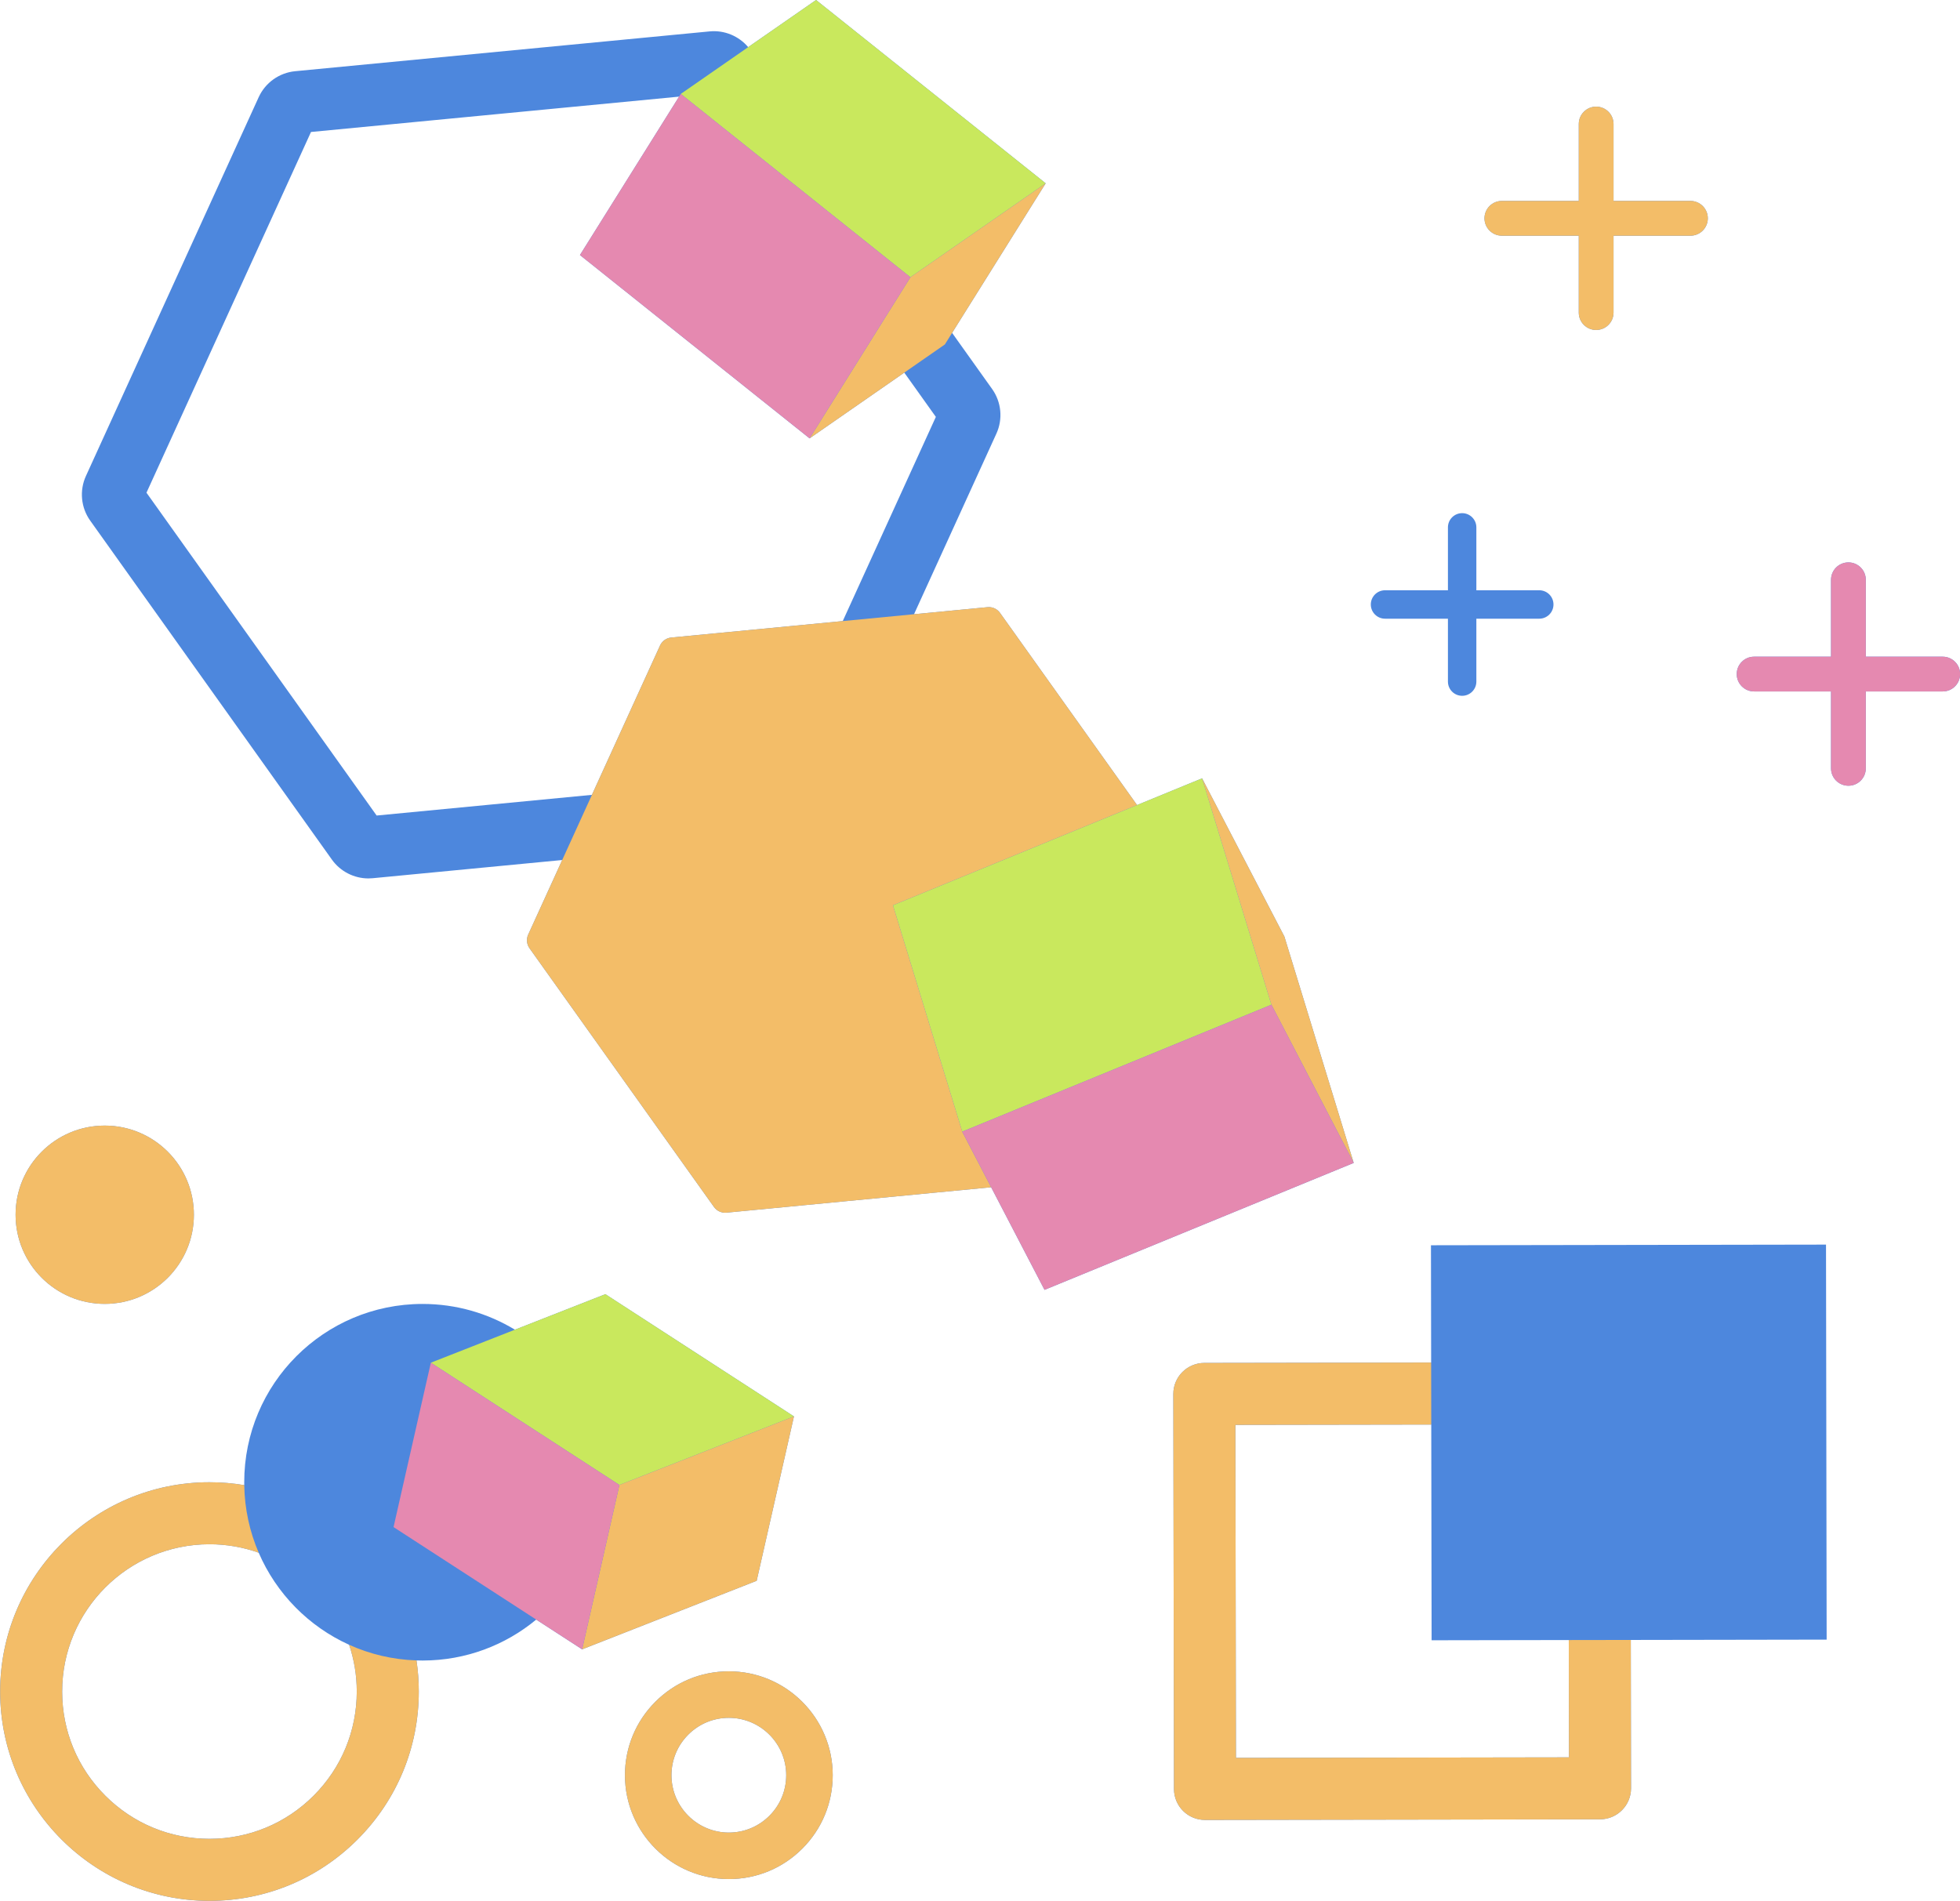 <?xml version="1.0" encoding="UTF-8"?>
<svg xmlns="http://www.w3.org/2000/svg" xmlns:xlink="http://www.w3.org/1999/xlink" height="1382.0" preserveAspectRatio="xMidYMid meet" version="1.0" viewBox="-0.1 0.0 1424.9 1382.0" width="1424.9" zoomAndPan="magnify">
  <g id="change1_1">
    <path d="M577.101,1029.823l-137.083-88.871l-65.786,25.825 c-19.614-11.892-42.621-18.735-67.24-18.723 c-71.591,0.045-129.599,58.12-129.542,129.723c0,0.665,0.011,1.342,0.023,2.006 c-8.229-1.375-16.683-2.096-25.295-2.096h-0.101 c-83.912,0.056-152.132,68.367-152.076,152.279 c0.056,83.878,68.299,152.076,152.177,152.076h0.101 c40.648-0.034,78.85-15.883,107.572-44.639 c28.7-28.745,44.503-66.935,44.503-107.55v-0.09 c0-7.654-0.575-15.184-1.68-22.533c1.488,0.068,2.987,0.09,4.486,0.09 c31.382-0.023,60.161-11.193,82.57-29.77l33.366,21.632l126.893-49.835 L577.101,1029.823z M259.265,1229.795c0.011,28.598-11.103,55.494-31.315,75.739 c-20.211,20.234-47.096,31.394-75.705,31.416h-0.068 c-28.587,0-55.449-11.126-75.672-31.315c-20.245-20.211-31.405-47.096-31.416-75.705 c-0.045-59.045,47.964-107.121,107.02-107.155h0.068 c12.546,0,24.608,2.164,35.801,6.155v0.011 c12.783,29.68,36.342,53.623,65.741,66.924 C257.315,1206.529,259.254,1217.937,259.265,1229.795z M11.227,883.192 c0-35.797,29.019-64.816,64.816-64.816c35.797,0,64.816,29.019,64.816,64.816 c0,35.797-29.019,64.816-64.816,64.816C40.247,948.008,11.227,918.989,11.227,883.192z M933.636,680.931l-59.834-115.023l-47.288,19.411l-99.614-139.721 c-2.063-2.908-5.535-4.486-9.086-4.148l-53.431,5.129l59.901-131.346 c4.813-10.54,3.618-22.951-3.111-32.386l-29.105-40.828L760.097,133.285L593.164,0 l-49.351,34.268l-49.001,34.02l49.001-34.02 c-6.831-8.116-17.326-12.467-27.989-11.441L214.457,51.774 c-11.532,1.105-21.677,8.342-26.49,18.881L62.348,346.119 c-4.802,10.54-3.607,22.951,3.111,32.386L241.207,625.02 c6.132,8.59,16.074,13.651,26.524,13.651c1.026,0,2.052-0.056,3.089-0.146 l137.805-13.234l-24.732,54.22c-1.477,3.246-1.116,7.034,0.958,9.942 l134.096,188.091c2.063,2.908,5.535,4.486,9.086,4.148L720.464,863.217l38.8,74.589 l224.771-92.287L933.636,680.931z M487.88,463.532 c-3.562,0.338-6.662,2.559-8.139,5.805l-49.52,108.576l-156.506,15.037 L106.389,358.225L225.989,95.962l267.595-25.701l-72.064,115.17l166.933,133.296 l68.852-47.806l22.951,32.194L612.564,451.561L487.88,463.532z M529.757,1215.164 c-0.015,0-0.034,0-0.05,0c-20.174,0.013-39.134,7.882-53.39,22.156 c-14.256,14.274-22.099,33.245-22.086,53.418 c0.028,41.629,33.901,75.475,75.525,75.475c0.015,0,0.034,0,0.05,0 c20.174-0.013,39.134-7.882,53.39-22.156s22.099-33.245,22.086-53.418 C605.255,1249.01,571.381,1215.164,529.757,1215.164z M559.269,1320.161 c-7.872,7.883-18.344,12.228-29.484,12.236c-0.01,0-0.018,0-0.028,0 c-22.984-0.001-41.692-18.693-41.708-41.68 c-0.007-11.14,4.324-21.618,12.197-29.5 c7.872-7.883,18.344-12.228,29.484-12.236c0.01,0,0.018,0,0.028,0 c22.984,0,41.692,18.693,41.708,41.68 C571.472,1301.801,567.141,1312.279,559.269,1320.161z M1079.1,158.729 c0-6.979,5.657-12.636,12.636-12.636h55.914V90.179 c0-6.979,5.657-12.636,12.636-12.636c6.979,0,12.636,5.657,12.636,12.636v55.914 h55.914c6.979,0,12.636,5.657,12.636,12.636c0,6.979-5.657,12.636-12.636,12.636 h-55.914v55.914c0,6.979-5.657,12.636-12.636,12.636 c-6.979,0-12.636-5.657-12.636-12.636v-55.914h-55.914 C1084.757,171.365,1079.1,165.708,1079.1,158.729z M1424.867,490.088 c0,6.979-5.657,12.636-12.636,12.636h-55.914v55.914 c0,6.979-5.657,12.636-12.636,12.636s-12.636-5.657-12.636-12.636v-55.914h-55.914 c-6.979,0-12.636-5.657-12.636-12.636c0-6.979,5.657-12.636,12.636-12.636h55.914 v-55.914c0-6.979,5.657-12.636,12.636-12.636s12.636,5.657,12.636,12.636v55.914 h55.914C1419.21,477.452,1424.867,483.109,1424.867,490.088z M996.466,439.496 c0-5.708,4.627-10.334,10.334-10.334h45.729v-45.729 c0-5.708,4.627-10.334,10.334-10.334c5.708,0,10.334,4.627,10.334,10.334v45.729 h45.729c5.708,0,10.334,4.627,10.334,10.334c0,5.708-4.627,10.334-10.334,10.334 h-45.729v45.729c0,5.708-4.627,10.334-10.334,10.334 c-5.708,0-10.334-4.627-10.334-10.334v-45.729h-45.729 C1001.093,449.83,996.466,445.203,996.466,439.496z M1327.391,904.914l-287.198,0.474 l0.135,85.276l-164.926,0.271c-5.986,0.011-11.712,2.401-15.928,6.639 c-4.227,4.227-6.594,9.965-6.583,15.951l0.474,287.198 c0,5.974,2.39,11.712,6.628,15.928c4.227,4.216,9.942,6.572,15.917,6.572h0.034 l287.198-0.462c12.445-0.023,22.522-10.134,22.5-22.579l-0.169-107.832 l142.382-0.237L1327.391,904.914z M1140.518,1277.703l-242.109,0.395l-0.394-242.108 l142.393-0.237l0.259,156.833l99.716-0.169L1140.518,1277.703z" fill="#4D87DD" />
  </g>
  <g id="change2_1">
    <path d="M760.097,133.285l-97.36,67.589l-1.003,0.699l-125.078-99.873 l-39.769-31.754l-2.074-1.657l49.001-34.02L593.164,0L760.097,133.285z M440.018,940.951 l-65.786,25.825l-61.119,23.999l123.421,80.023l13.662,8.86l126.905-49.835 L440.018,940.951z M873.802,565.908l-47.288,19.411L649.042,658.195l50.388,164.577 l99.445-40.829l125.326-51.458L873.802,565.908z" fill="#C9E85D" />
  </g>
  <g id="change3_1">
    <path d="M302.675,1207.228c-17.405-0.564-33.941-4.577-48.956-11.363 c3.596,10.664,5.535,22.071,5.546,33.93c0.011,28.598-11.103,55.494-31.315,75.739 c-20.211,20.234-47.096,31.394-75.705,31.416h-0.068 c-28.587,0-55.449-11.126-75.672-31.315c-20.245-20.211-31.405-47.096-31.416-75.705 c-0.045-59.045,47.964-107.121,107.02-107.155h0.068 c12.546,0,24.608,2.164,35.801,6.155c-6.515-15.116-10.235-31.709-10.506-49.148 c-8.229-1.375-16.683-2.096-25.295-2.096h-0.101 c-83.912,0.056-152.132,68.367-152.076,152.279 c0.056,83.878,68.299,152.076,152.177,152.076h0.101 c40.648-0.034,78.85-15.883,107.572-44.639 c28.7-28.745,44.503-66.935,44.503-107.55v-0.09 C304.355,1222.107,303.78,1214.577,302.675,1207.228z M529.757,1366.214 c-41.624,0-75.497-33.847-75.525-75.475c-0.013-20.174,7.83-39.144,22.086-53.418 c14.256-14.274,33.216-22.143,53.39-22.156c0.015,0,0.035,0,0.05,0 c41.624,0,75.497,33.847,75.525,75.475c0.013,20.174-7.83,39.144-22.086,53.418 s-33.216,22.143-53.39,22.156C529.791,1366.214,529.772,1366.214,529.757,1366.214z M529.757,1248.981c-0.01,0-0.018,0-0.028,0 c-11.14,0.008-21.611,4.353-29.484,12.236 c-7.872,7.882-12.204,18.359-12.197,29.5 c0.015,22.987,18.724,41.679,41.708,41.68c0.01,0,0.018,0,0.028,0 c11.14-0.008,21.611-4.353,29.484-12.236 c7.872-7.882,12.204-18.359,12.197-29.5 C571.45,1267.674,552.741,1248.981,529.757,1248.981z M140.86,883.192 c0,35.797-29.019,64.816-64.816,64.816S11.227,918.989,11.227,883.192 c0-35.797,29.019-64.816,64.816-64.816S140.86,847.395,140.86,883.192z M1241.472,158.729c0,6.979-5.657,12.636-12.636,12.636h-55.914v55.914 c0,6.979-5.657,12.636-12.636,12.636c-6.979,0-12.636-5.657-12.636-12.636v-55.914 h-55.914c-6.979,0-12.636-5.657-12.636-12.636s5.657-12.636,12.636-12.636h55.914 V90.179c0-6.979,5.657-12.636,12.636-12.636c6.979,0,12.636,5.657,12.636,12.636 v55.914h55.914C1235.815,146.093,1241.472,151.751,1241.472,158.729z M1185.472,1192.348 l-45.089,0.068l0.135,85.287l-242.109,0.395l-0.394-242.108l142.393-0.237 l-0.079-45.09l-164.926,0.271c-5.986,0.011-11.712,2.401-15.928,6.639 c-4.227,4.227-6.594,9.965-6.583,15.951l0.474,287.198 c0,5.974,2.39,11.712,6.628,15.928c4.227,4.216,9.942,6.572,15.917,6.572h0.034 l287.198-0.462c12.445-0.023,22.522-10.134,22.5-22.579L1185.472,1192.348z M760.097,133.285l-68.029,108.733l-5.264,8.42l-29.5,20.482l-68.852,47.806 l48.099-76.9l25.183-40.254l1.003-0.699L760.097,133.285z M577.101,1029.823 l-27.11,119.521l-126.893,49.835l27.099-119.521L577.101,1029.823z M699.429,822.772 L720.464,863.217l-192.431,18.475c-3.551,0.338-7.023-1.24-9.086-4.148L384.851,689.453 c-2.074-2.908-2.435-6.696-0.958-9.942l24.732-54.22l21.598-47.378 l49.52-108.576c1.477-3.246,4.577-5.467,8.139-5.805l124.684-11.971l51.819-4.982 l53.431-5.129c3.551-0.338,7.023,1.24,9.086,4.148l99.614,139.721L649.042,658.195 L699.429,822.772z M984.035,845.519l-59.834-115.035l-50.399-164.577l59.834,115.023 L984.035,845.519z" fill="#F3BD68" />
  </g>
  <g id="change4_1">
    <path d="M1424.867,490.088c0,6.979-5.657,12.636-12.636,12.636h-55.914 v55.914c0,6.979-5.657,12.636-12.636,12.636s-12.636-5.657-12.636-12.636v-55.914 h-55.914c-6.979,0-12.636-5.657-12.636-12.636s5.657-12.636,12.636-12.636h55.914 v-55.914c0-6.979,5.657-12.636,12.636-12.636s12.636,5.657,12.636,12.636v55.914 h55.914C1419.21,477.452,1424.867,483.109,1424.867,490.088z M536.656,101.699 l-39.769-31.754l-3.303,0.316l-72.064,115.17l166.933,133.296l48.099-76.9 l25.183-40.254L536.656,101.699z M494.813,68.288l-1.229,1.973l3.303-0.316 L494.813,68.288z M436.535,1070.798l-123.421-80.023l-27.11,119.521l103.729,67.251 l33.366,21.632l27.099-119.521L436.535,1070.798z M924.201,730.485l-125.326,51.458 l-99.445,40.829L720.464,863.217l38.8,74.589l224.771-92.287L924.201,730.485z" fill="#E589B0" />
  </g>
</svg>